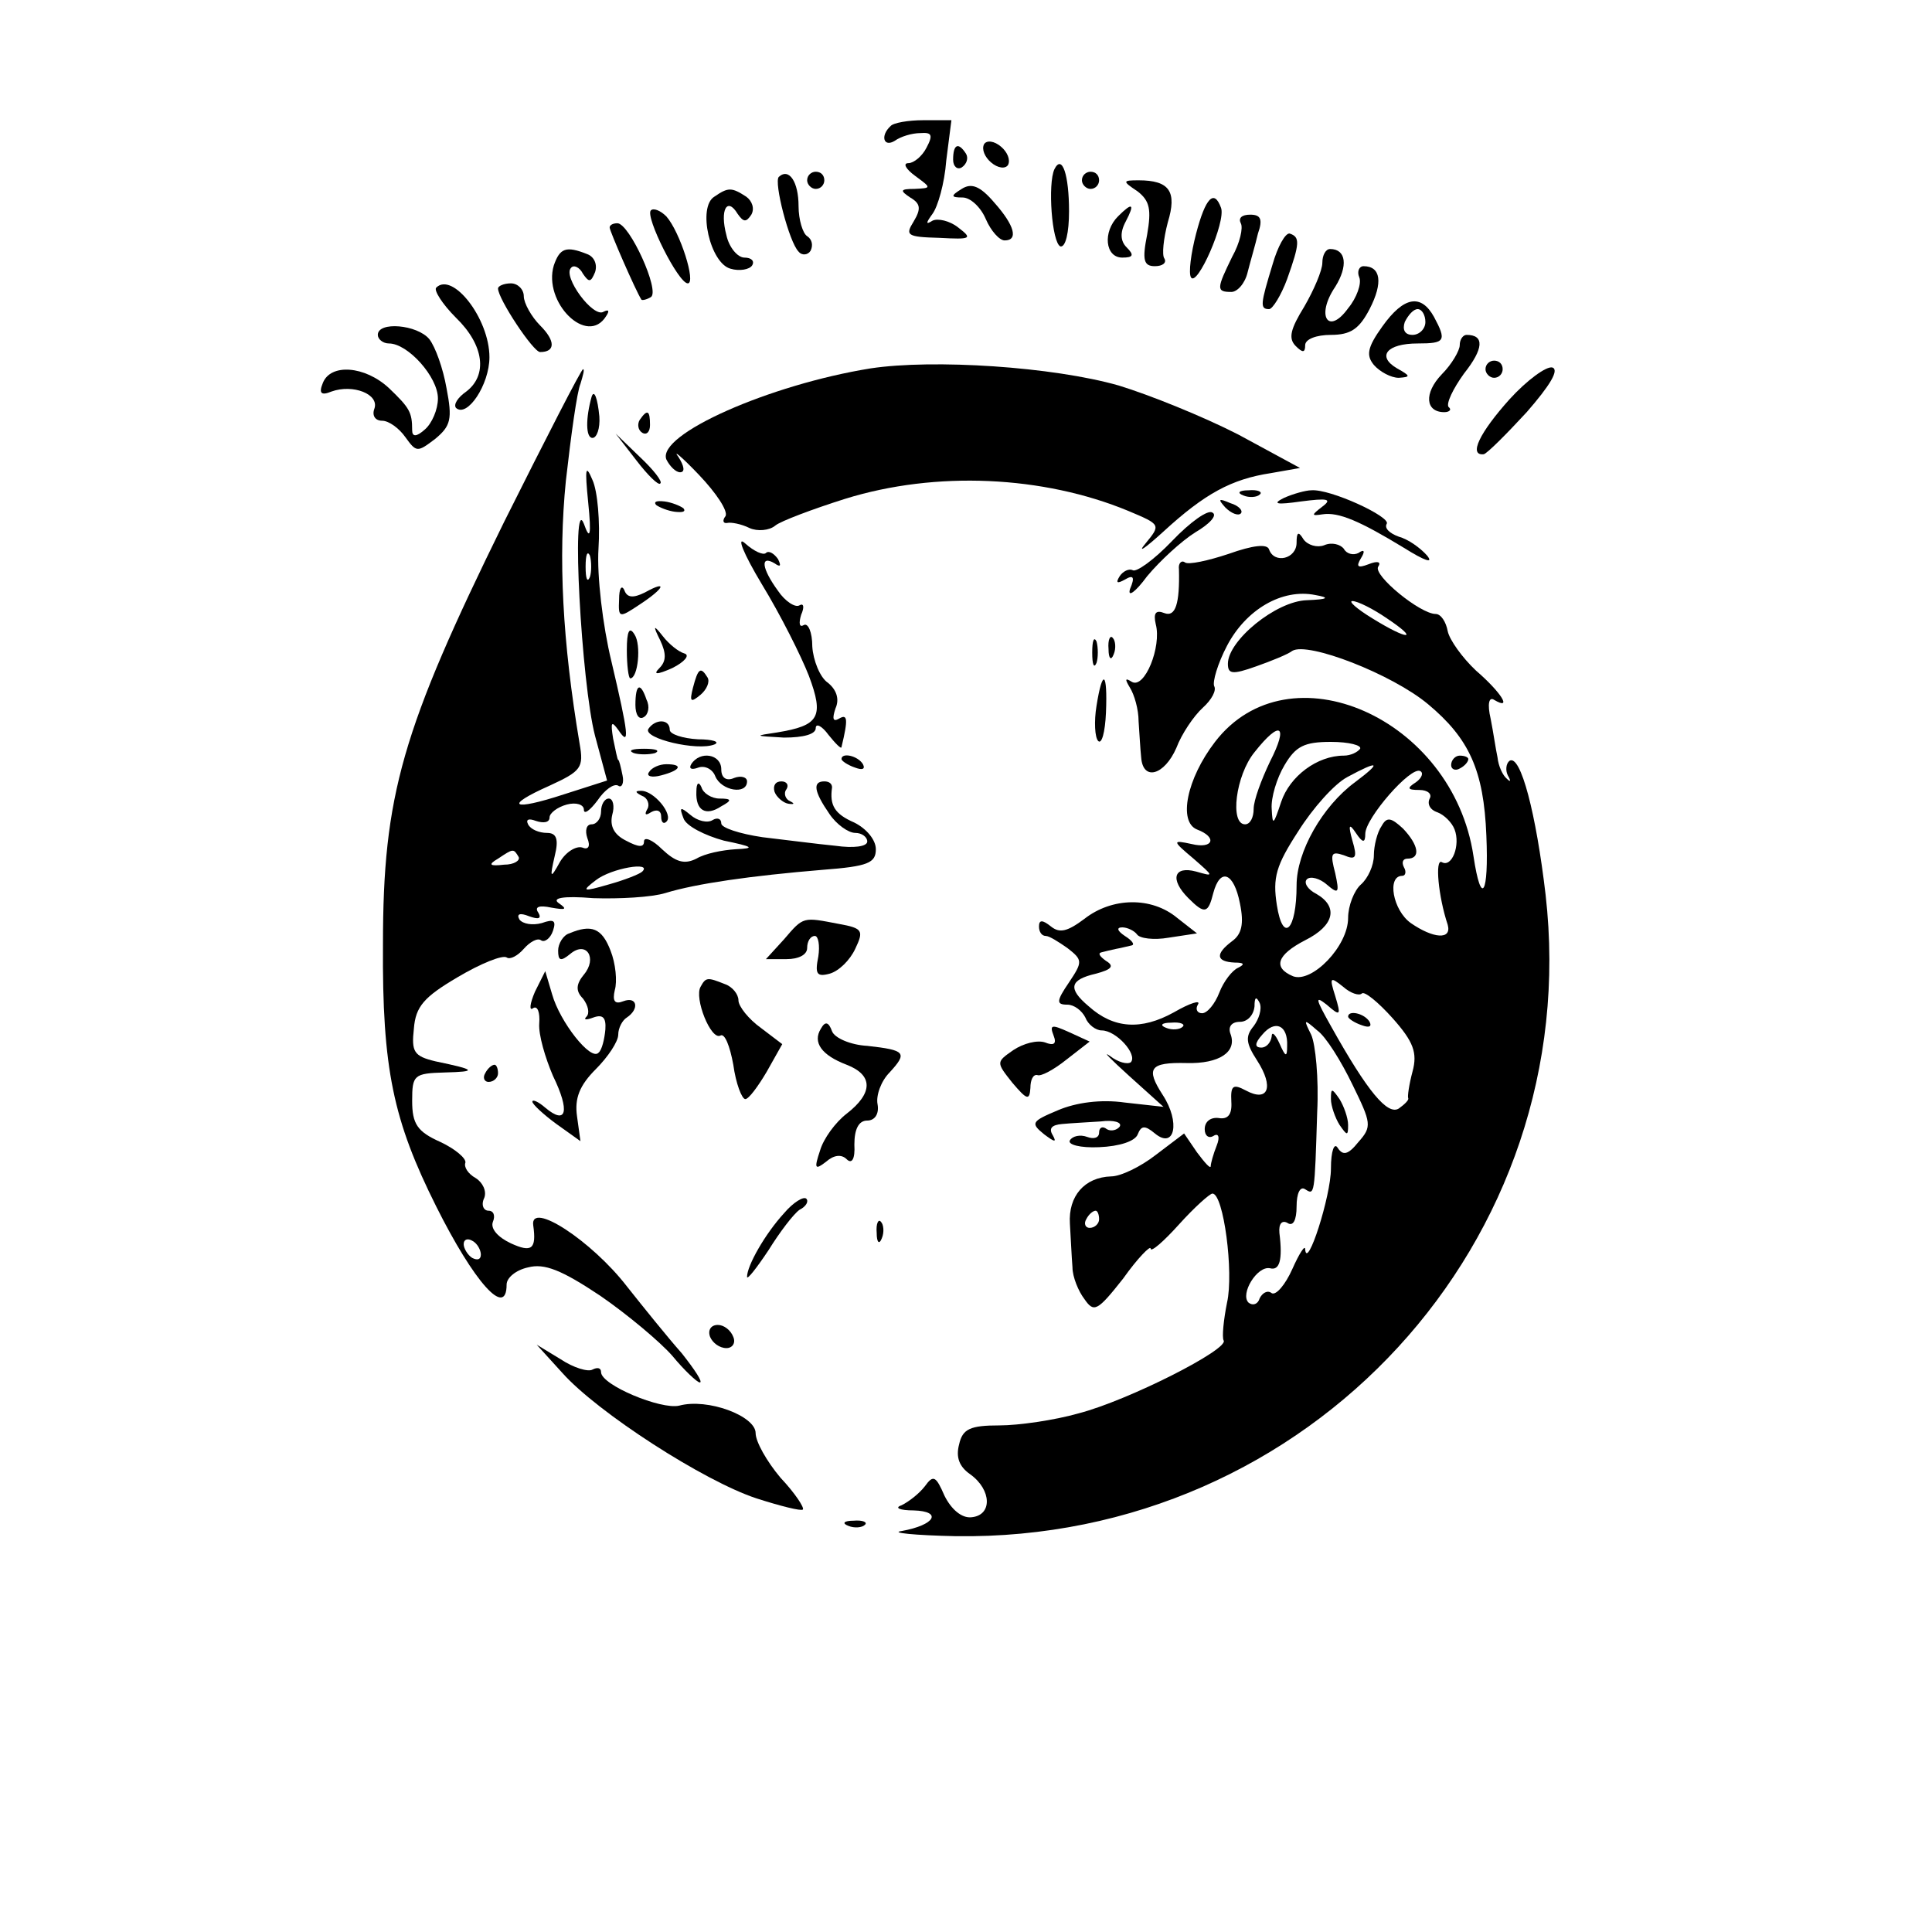<?xml version="1.0" standalone="no"?>
<!DOCTYPE svg PUBLIC "-//W3C//DTD SVG 20010904//EN"
 "http://www.w3.org/TR/2001/REC-SVG-20010904/DTD/svg10.dtd">
<svg version="1.0" xmlns="http://www.w3.org/2000/svg"
 width="225pt" height="225pt" viewBox="0 0 225 225"
 preserveAspectRatio="xMidYMid meet">

<g transform="translate(0,225) scale(0.1,-0.1)"
fill="#000000" stroke="none">
<path d="M1037 2103 c-12 -11 -8 -25 5 -17 7 5 20 9 30 9 13 1 15 -2 7 -17 -5
-10 -15 -18 -21 -18 -7 0 -3 -7 8 -15 19 -14 19 -14 -1 -15 -17 0 -17 -2 -5
-10 12 -7 13 -13 4 -28 -10 -16 -8 -18 30 -19 37 -2 39 -1 22 12 -10 8 -24 11
-30 8 -8 -5 -8 -3 0 8 6 8 14 35 16 62 l6 47 -33 0 c-17 0 -35 -3 -38 -7z"/>
<path d="M1146 2082 c-3 -6 1 -15 8 -21 8 -7 17 -8 20 -3 3 6 -1 15 -8 21 -8
7 -17 8 -20 3z"/>
<path d="M1110 2064 c0 -8 5 -12 10 -9 6 4 8 11 5 16 -9 14 -15 11 -15 -7z"/>
<path d="M1228 2053 c-8 -17 -3 -86 7 -90 6 -1 10 16 10 41 0 42 -8 67 -17 49z"/>
<path d="M907 2044 c-6 -6 12 -76 23 -87 4 -5 11 -4 14 1 3 6 2 13 -4 17 -5 3
-10 19 -10 35 0 28 -11 45 -23 34z"/>
<path d="M940 2040 c0 -5 5 -10 10 -10 6 0 10 5 10 10 0 6 -4 10 -10 10 -5 0
-10 -4 -10 -10z"/>
<path d="M1260 2040 c0 -5 5 -10 10 -10 6 0 10 5 10 10 0 6 -4 10 -10 10 -5 0
-10 -4 -10 -10z"/>
<path d="M1120 2030 c-13 -8 -13 -10 1 -10 9 0 21 -11 27 -25 6 -14 16 -25 22
-25 16 0 12 17 -12 44 -17 20 -27 23 -38 16z"/>
<path d="M1325 2027 c14 -11 16 -21 11 -50 -6 -30 -4 -37 9 -37 9 0 14 4 11 9
-3 4 -1 23 4 42 11 36 2 49 -34 49 -19 0 -19 -1 -1 -13z"/>
<path d="M832 2021 c-20 -12 -5 -78 19 -84 10 -3 22 -1 25 4 3 5 -1 9 -9 9 -8
0 -18 12 -21 26 -8 30 1 45 13 25 7 -10 10 -10 16 -1 4 7 1 16 -6 21 -17 11
-21 11 -37 0z"/>
<path d="M1393 1978 c-6 -23 -9 -46 -6 -51 7 -12 41 65 35 81 -8 22 -18 12
-29 -30z"/>
<path d="M758 2005 c-7 -7 32 -85 43 -85 10 0 -9 60 -25 78 -7 7 -15 10 -18 7z"/>
<path d="M1302 1998 c-18 -18 -15 -48 5 -48 13 0 14 3 5 12 -7 7 -8 17 -1 30
11 21 8 23 -9 6z"/>
<path d="M1445 1990 c3 -5 -1 -23 -10 -39 -18 -37 -19 -41 -1 -41 7 0 16 10
19 23 3 12 9 32 12 45 6 17 3 22 -9 22 -10 0 -14 -4 -11 -10z"/>
<path d="M710 1985 c0 -4 30 -73 37 -84 1 -1 6 0 11 3 11 7 -25 86 -39 86 -5
0 -9 -2 -9 -5z"/>
<path d="M1482 1942 c-14 -46 -15 -52 -4 -52 4 0 14 16 21 35 15 42 15 49 3
53 -5 1 -14 -15 -20 -36z"/>
<path d="M645 1941 c-13 -43 39 -95 61 -59 4 6 3 8 -3 5 -12 -8 -48 41 -38 51
3 4 10 1 14 -7 7 -10 9 -10 14 2 3 9 -1 18 -9 21 -25 10 -32 7 -39 -13z"/>
<path d="M1540 1944 c0 -9 -10 -32 -21 -51 -16 -26 -19 -37 -10 -46 8 -8 11
-8 11 1 0 7 13 12 30 12 23 0 33 7 45 30 16 31 13 50 -7 50 -5 0 -8 -6 -5 -13
3 -7 -3 -24 -13 -36 -23 -32 -38 -9 -15 25 15 24 13 44 -6 44 -5 0 -9 -7 -9
-16z"/>
<path d="M508 1915 c-3 -3 7 -19 23 -35 33 -32 37 -67 12 -86 -10 -7 -15 -15
-12 -19 13 -12 39 27 39 59 0 45 -43 100 -62 81z"/>
<path d="M580 1914 c0 -12 41 -74 49 -74 18 0 18 13 0 31 -10 10 -19 26 -19
34 0 8 -7 15 -15 15 -8 0 -15 -3 -15 -6z"/>
<path d="M1610 1870 c-18 -25 -19 -34 -10 -45 7 -8 20 -15 29 -15 14 1 14 2
-2 11 -24 14 -12 29 24 29 32 0 34 3 19 31 -15 27 -35 24 -60 -11z m50 5 c0
-8 -7 -15 -15 -15 -9 0 -12 6 -9 15 4 8 10 15 15 15 5 0 9 -7 9 -15z"/>
<path d="M440 1860 c0 -5 6 -10 13 -10 22 0 57 -39 57 -64 0 -13 -7 -29 -15
-36 -10 -9 -15 -9 -15 -1 0 21 -3 26 -27 49 -28 26 -68 29 -77 6 -5 -12 -2
-15 10 -10 25 9 56 -3 50 -20 -3 -8 1 -14 9 -14 8 0 20 -9 27 -19 13 -18 14
-18 35 -2 18 15 20 23 13 59 -4 23 -13 48 -20 57 -14 17 -60 21 -60 5z"/>
<path d="M1700 1848 c0 -6 -9 -22 -21 -34 -21 -22 -19 -44 3 -44 6 0 9 3 5 6
-3 4 5 21 18 39 23 29 24 45 3 45 -4 0 -8 -5 -8 -12z"/>
<path d="M1014 1821 c-118 -19 -249 -77 -238 -106 4 -8 11 -15 16 -15 6 0 5 7
-2 18 -7 9 4 0 24 -21 20 -21 34 -42 31 -48 -4 -5 -3 -9 2 -8 4 1 16 -1 26 -6
9 -4 23 -3 30 3 6 5 43 19 81 31 106 33 231 27 330 -14 38 -16 38 -16 20 -38
-10 -12 -1 -6 21 14 48 44 79 61 125 68 l34 6 -72 39 c-41 21 -103 46 -139 57
-77 22 -216 31 -289 20z"/>
<path d="M1730 1820 c0 -5 5 -10 10 -10 6 0 10 5 10 10 0 6 -4 10 -10 10 -5 0
-10 -4 -10 -10z"/>
<path d="M1758 1785 c-35 -39 -48 -66 -30 -64 4 1 26 23 50 49 27 31 38 49 30
52 -7 2 -30 -15 -50 -37z"/>
<path d="M587 1642 c-119 -242 -141 -318 -141 -492 -1 -145 12 -205 62 -305
44 -88 82 -131 82 -91 0 8 11 17 25 20 19 5 39 -3 84 -33 32 -22 70 -54 84
-70 14 -17 29 -31 32 -31 4 0 -6 15 -21 34 -16 18 -45 54 -64 78 -41 53 -113
100 -109 71 4 -28 -2 -32 -26 -21 -15 7 -24 17 -21 25 3 7 1 13 -5 13 -6 0 -9
7 -5 15 3 8 -2 18 -10 23 -9 5 -14 13 -12 18 1 5 -12 16 -29 24 -27 12 -33 21
-33 48 0 30 2 32 38 33 38 1 37 3 -11 13 -25 6 -28 11 -25 38 2 26 12 37 51
60 27 16 52 26 57 23 4 -3 13 2 20 10 7 8 16 13 20 10 4 -3 11 2 14 11 4 12 1
14 -13 9 -11 -3 -22 -1 -26 4 -4 7 1 8 11 4 11 -4 15 -3 11 4 -5 7 1 9 15 6
17 -3 19 -2 9 5 -9 6 4 9 40 6 30 -1 68 1 84 6 36 11 99 20 183 27 53 4 62 8
62 24 0 11 -11 24 -25 31 -23 10 -29 20 -26 41 0 4 -3 7 -9 7 -14 0 -12 -12 6
-38 8 -12 22 -22 30 -22 8 0 14 -5 14 -10 0 -6 -16 -8 -37 -5 -21 2 -59 7 -85
10 -27 4 -48 11 -48 16 0 6 -5 7 -10 4 -6 -4 -18 -1 -26 6 -12 10 -13 9 -8 -4
3 -9 25 -20 47 -26 34 -7 37 -9 14 -10 -16 -1 -36 -5 -46 -11 -14 -7 -24 -4
-40 11 -11 11 -21 15 -21 9 0 -7 -6 -7 -21 1 -14 7 -19 17 -16 30 3 10 1 19
-4 19 -5 0 -9 -7 -9 -15 0 -8 -5 -15 -11 -15 -6 0 -8 -7 -5 -16 4 -10 1 -14
-6 -11 -7 2 -19 -5 -26 -17 -11 -20 -12 -19 -6 7 5 20 2 27 -9 27 -9 0 -19 4
-22 10 -3 6 1 7 9 4 9 -3 16 -2 16 4 0 5 9 12 20 15 11 3 20 0 20 -6 0 -6 7
-1 16 11 8 12 19 20 24 17 4 -3 7 3 5 12 -2 10 -4 18 -5 18 -1 0 -3 11 -6 25
-3 19 -2 21 6 10 14 -21 12 -5 -8 80 -10 41 -17 100 -15 131 2 31 -1 67 -7 80
-8 19 -9 14 -5 -26 4 -39 2 -45 -5 -25 -15 38 -3 -186 13 -247 l14 -52 -50
-16 c-61 -20 -71 -14 -17 10 37 17 40 21 35 49 -20 119 -25 216 -16 306 6 53
13 104 17 113 3 10 5 17 3 17 -2 0 -43 -80 -92 -178z m100 -64 c-3 -7 -5 -2
-5 12 0 14 2 19 5 13 2 -7 2 -19 0 -25z m-83 -326 c2 -4 -5 -9 -17 -9 -17 -2
-19 0 -7 7 18 12 18 12 24 2z m144 -17 c-3 -3 -21 -10 -39 -15 -31 -9 -32 -8
-15 5 18 14 66 22 54 10z m-188 -446 c0 -6 -4 -7 -10 -4 -5 3 -10 11 -10 16 0
6 5 7 10 4 6 -3 10 -11 10 -16z"/>
<path d="M689 1788 c-7 -25 -7 -48 1 -48 5 0 9 11 8 25 -2 21 -6 32 -9 23z"/>
<path d="M745 1761 c-3 -5 -2 -12 3 -15 5 -3 9 1 9 9 0 17 -3 19 -12 6z"/>
<path d="M741 1714 c13 -17 26 -30 28 -27 3 2 -8 16 -24 31 l-28 27 24 -31z"/>
<path d="M1448 1673 c7 -3 16 -2 19 1 4 3 -2 6 -13 5 -11 0 -14 -3 -6 -6z"/>
<path d="M1495 1670 c-14 -7 -8 -8 20 -4 31 4 37 3 25 -6 -13 -10 -13 -11 0
-9 19 3 44 -8 95 -39 24 -15 35 -19 27 -9 -8 9 -22 19 -33 22 -11 4 -17 10
-14 15 5 8 -66 41 -88 39 -6 0 -21 -4 -32 -9z"/>
<path d="M764 1662 c4 -3 14 -7 22 -8 9 -1 13 0 10 4 -4 3 -14 7 -22 8 -9 1
-13 0 -10 -4z"/>
<path d="M1427 1659 c7 -7 15 -10 18 -7 3 3 -2 9 -12 12 -14 6 -15 5 -6 -5z"/>
<path d="M1365 1620 c-21 -22 -42 -37 -46 -34 -4 2 -11 -1 -15 -7 -5 -8 -3 -9
6 -4 10 6 12 3 6 -11 -3 -10 6 -4 20 15 15 18 40 41 56 51 17 10 26 20 20 23
-5 4 -26 -11 -47 -33z"/>
<path d="M887 1570 c22 -36 46 -84 55 -107 18 -48 12 -58 -37 -66 -27 -4 -27
-4 8 -6 23 0 37 4 37 11 0 6 7 3 15 -8 8 -10 15 -17 15 -14 8 33 7 39 -3 33
-7 -4 -8 0 -4 12 5 11 1 22 -9 30 -9 6 -17 26 -18 42 0 17 -5 28 -10 25 -5 -3
-6 2 -3 12 4 9 3 14 -2 11 -5 -3 -17 5 -25 17 -19 26 -21 42 -4 32 7 -5 8 -3
4 5 -5 7 -11 10 -14 7 -3 -3 -14 2 -24 11 -11 10 -2 -12 19 -47z"/>
<path d="M1510 1618 c0 -19 -26 -25 -32 -8 -2 7 -19 5 -47 -5 -24 -8 -47 -13
-51 -10 -4 3 -8 -1 -7 -8 1 -40 -4 -56 -17 -51 -10 4 -13 0 -10 -13 7 -26 -13
-76 -28 -67 -8 5 -8 3 -2 -7 5 -8 10 -25 10 -39 1 -14 2 -33 3 -42 2 -28 27
-21 41 11 6 16 20 37 31 47 10 9 16 20 13 25 -2 5 4 26 15 47 22 42 64 67 103
59 17 -3 15 -5 -10 -6 -36 -1 -92 -47 -92 -74 0 -12 5 -13 33 -3 17 6 37 14
42 18 18 11 116 -27 158 -62 48 -40 65 -77 68 -153 3 -69 -6 -84 -15 -24 -24
161 -215 245 -301 133 -33 -43 -43 -93 -21 -102 24 -9 19 -23 -6 -17 -23 5
-23 4 2 -17 24 -21 24 -21 3 -15 -26 7 -31 -9 -9 -31 19 -19 23 -18 29 6 8 30
24 24 31 -12 5 -24 2 -36 -9 -44 -20 -15 -19 -24 3 -25 11 0 12 -2 4 -6 -7 -3
-17 -16 -22 -29 -5 -13 -14 -24 -20 -24 -6 0 -8 5 -5 10 4 6 -9 2 -28 -9 -38
-21 -70 -19 -99 7 -25 21 -22 31 8 38 19 5 22 9 12 15 -7 5 -10 9 -5 10 4 1
12 3 17 4 6 1 13 3 18 4 4 1 0 6 -8 11 -9 6 -10 10 -3 10 6 0 14 -4 17 -8 3
-5 20 -7 37 -4 l33 5 -23 18 c-30 25 -76 24 -108 -1 -20 -15 -29 -17 -39 -9
-10 8 -14 8 -14 0 0 -6 3 -11 8 -11 4 0 15 -7 25 -14 18 -14 18 -16 2 -40 -15
-22 -15 -26 -2 -26 8 0 17 -7 21 -15 3 -8 12 -15 19 -15 17 0 42 -28 34 -37
-4 -3 -15 0 -24 7 -10 7 0 -3 22 -23 l40 -36 -45 5 c-28 4 -57 0 -78 -9 -31
-13 -32 -15 -16 -28 12 -9 15 -10 10 -1 -5 8 -1 12 11 13 10 1 30 2 45 3 15 2
25 -1 22 -6 -3 -4 -10 -6 -15 -3 -5 4 -9 2 -9 -4 0 -6 -6 -8 -14 -5 -8 3 -17
1 -20 -4 -3 -5 12 -9 34 -8 24 1 42 7 45 15 4 10 8 11 20 1 23 -19 30 13 9 45
-20 31 -15 38 28 37 38 -1 59 13 51 34 -3 8 1 14 11 14 9 0 16 8 17 18 0 11 2
12 6 4 3 -7 -1 -19 -7 -27 -10 -12 -9 -20 4 -40 20 -31 13 -49 -13 -35 -15 8
-18 6 -17 -13 1 -15 -4 -21 -15 -19 -9 1 -16 -4 -16 -13 0 -8 5 -11 10 -8 6 4
8 -1 4 -11 -4 -10 -7 -21 -7 -24 0 -4 -7 4 -16 16 l-15 22 -33 -25 c-18 -14
-41 -25 -52 -25 -31 -1 -50 -23 -48 -55 1 -16 2 -39 3 -51 0 -11 7 -28 14 -37
11 -16 15 -14 45 24 17 24 32 39 32 35 0 -5 15 8 33 28 18 20 36 36 39 36 13
0 25 -92 17 -127 -4 -20 -6 -40 -4 -44 7 -10 -111 -70 -169 -85 -28 -8 -70
-14 -92 -14 -34 0 -43 -4 -47 -22 -4 -15 0 -26 13 -35 25 -18 26 -48 1 -50
-11 -1 -23 9 -31 25 -10 23 -13 25 -23 11 -7 -9 -19 -18 -27 -22 -9 -3 -2 -6
14 -6 34 -1 25 -17 -14 -24 -14 -2 15 -5 63 -6 412 -6 733 344 687 747 -11 94
-29 164 -42 156 -4 -3 -5 -11 -2 -17 4 -7 3 -8 -1 -4 -5 4 -10 15 -11 25 -2 9
-5 30 -8 45 -4 17 -2 26 4 22 22 -13 8 9 -21 34 -16 15 -31 36 -33 46 -2 11
-8 20 -14 20 -18 0 -73 45 -67 55 4 6 -1 7 -11 3 -13 -5 -15 -3 -9 7 5 8 4 11
-3 6 -6 -3 -14 -1 -17 5 -4 5 -14 8 -23 4 -8 -3 -19 0 -24 7 -6 10 -8 8 -8 -4z
m105 -88 c39 -26 25 -26 -17 0 -18 11 -28 20 -23 20 6 0 24 -9 40 -20z m-136
-167 c-10 -21 -19 -45 -19 -55 0 -10 -4 -18 -10 -18 -18 0 -11 57 11 84 30 38
40 32 18 -11z m105 15 c-3 -4 -11 -8 -19 -8 -31 0 -63 -24 -73 -54 -9 -27 -10
-28 -11 -8 -1 13 6 36 15 51 13 22 23 27 54 27 21 0 36 -4 34 -8z m-6 -39
c-38 -28 -68 -81 -68 -120 0 -53 -16 -68 -23 -23 -5 32 -1 46 25 86 17 27 42
55 57 63 37 20 41 18 9 -6z m71 0 c-11 -7 -10 -9 4 -9 10 0 15 -5 12 -10 -3
-6 0 -13 9 -16 8 -3 17 -12 20 -20 7 -18 -3 -45 -15 -38 -8 4 -4 -40 7 -73 5
-18 -17 -16 -43 2 -21 15 -28 55 -10 55 4 0 5 5 2 10 -3 6 -1 10 4 10 16 0 13
16 -5 35 -14 13 -19 14 -25 3 -5 -7 -9 -23 -9 -34 0 -12 -7 -27 -15 -34 -8 -7
-15 -25 -15 -39 0 -33 -42 -76 -64 -68 -24 10 -19 25 14 42 34 17 39 39 13 54
-10 5 -15 13 -11 17 4 4 15 1 23 -6 14 -12 15 -10 10 13 -6 23 -5 26 10 21 14
-6 16 -3 10 17 -5 18 -4 21 4 9 8 -12 11 -12 11 -1 0 18 53 79 64 73 4 -2 2
-8 -5 -13z m-63 -246 c3 3 19 -10 36 -29 24 -27 29 -40 23 -62 -4 -15 -6 -29
-5 -31 1 -2 -4 -7 -11 -12 -13 -8 -36 19 -79 96 -18 32 -19 36 -5 25 16 -14
17 -13 10 10 -7 22 -6 23 9 11 9 -8 19 -11 22 -8z m-209 -39 c-3 -3 -12 -4
-19 -1 -8 3 -5 6 6 6 11 1 17 -2 13 -5z m122 -22 c0 -14 -2 -13 -9 3 -5 11 -9
14 -9 8 -1 -7 -6 -13 -12 -13 -8 0 -8 5 1 15 15 18 30 11 29 -13z m76 -45 c22
-45 23 -49 7 -67 -12 -15 -18 -16 -24 -7 -4 7 -8 -3 -8 -24 0 -32 -28 -119
-30 -94 0 6 -7 -5 -15 -23 -8 -18 -19 -31 -24 -28 -5 4 -11 0 -14 -6 -2 -7 -8
-9 -13 -5 -10 10 10 43 25 40 11 -3 15 9 11 41 -1 11 3 15 9 12 7 -5 11 3 11
19 0 15 4 24 10 20 11 -7 11 -8 14 90 2 39 -2 79 -7 90 -9 18 -9 19 7 5 10 -7
28 -36 41 -63z m-295 -157 c0 -5 -5 -10 -11 -10 -5 0 -7 5 -4 10 3 6 8 10 11
10 2 0 4 -4 4 -10z"/>
<path d="M1570 1066 c0 -2 7 -7 16 -10 8 -3 12 -2 9 4 -6 10 -25 14 -25 6z"/>
<path d="M1550 970 c0 -8 5 -22 10 -30 9 -13 10 -13 10 0 0 8 -5 22 -10 30 -9
13 -10 13 -10 0z"/>
<path d="M721 1552 c-1 -22 0 -22 24 -6 29 19 33 29 6 14 -14 -7 -21 -6 -24 3
-3 6 -6 2 -6 -11z"/>
<path d="M730 1493 c0 -18 2 -33 4 -33 9 0 13 39 5 51 -6 10 -9 4 -9 -18z"/>
<path d="M769 1504 c7 -15 7 -24 -1 -32 -8 -8 -3 -8 15 0 14 7 21 15 14 17 -7
2 -18 11 -25 20 -11 14 -12 13 -3 -5z"/>
<path d="M1272 1490 c0 -14 2 -19 5 -12 2 6 2 18 0 25 -3 6 -5 1 -5 -13z"/>
<path d="M1291 1494 c0 -11 3 -14 6 -6 3 7 2 16 -1 19 -3 4 -6 -2 -5 -13z"/>
<path d="M807 1449 c-4 -16 -3 -18 9 -8 7 6 11 15 8 20 -8 13 -11 11 -17 -12z"/>
<path d="M1277 1428 c-3 -18 -2 -37 2 -41 4 -4 8 10 9 33 2 48 -4 52 -11 8z"/>
<path d="M740 1429 c0 -11 4 -18 10 -14 5 3 7 12 3 20 -7 21 -13 19 -13 -6z"/>
<path d="M755 1401 c-6 -11 57 -26 77 -18 7 3 -2 6 -19 6 -18 1 -33 6 -33 11
0 13 -17 13 -25 1z"/>
<path d="M738 1373 c6 -2 18 -2 25 0 6 3 1 5 -13 5 -14 0 -19 -2 -12 -5z"/>
<path d="M805 1360 c-3 -5 0 -7 8 -4 8 3 17 -2 20 -10 7 -17 37 -22 37 -6 0 5
-7 7 -15 4 -9 -4 -15 0 -15 10 0 18 -25 22 -35 6z"/>
<path d="M980 1366 c0 -2 7 -7 16 -10 8 -3 12 -2 9 4 -6 10 -25 14 -25 6z"/>
<path d="M1690 1359 c0 -5 5 -7 10 -4 6 3 10 8 10 11 0 2 -4 4 -10 4 -5 0 -10
-5 -10 -11z"/>
<path d="M756 1351 c-4 -5 3 -7 14 -4 23 6 26 13 6 13 -8 0 -17 -4 -20 -9z"/>
<path d="M811 1328 c-1 -22 11 -29 29 -17 13 7 12 9 -2 9 -9 0 -19 6 -21 13
-3 7 -6 6 -6 -5z"/>
<path d="M902 1328 c2 -6 10 -13 16 -14 7 -1 8 0 2 3 -5 2 -8 9 -4 14 3 5 0 9
-6 9 -7 0 -10 -5 -8 -12z"/>
<path d="M748 1323 c6 -2 9 -10 6 -15 -4 -7 -2 -8 4 -4 7 4 12 2 12 -5 0 -7 3
-9 6 -6 9 8 -15 37 -30 36 -7 0 -6 -2 2 -6z"/>
<path d="M913 1156 l-21 -23 24 0 c14 0 24 5 24 13 0 8 4 14 9 14 4 0 6 -11 4
-24 -4 -20 -2 -24 13 -20 11 3 24 16 30 29 10 21 9 24 -19 29 -42 8 -41 9 -64
-18z"/>
<path d="M663 1163 c-7 -2 -13 -12 -13 -20 0 -12 3 -13 14 -4 19 16 32 -5 16
-24 -9 -11 -10 -19 -1 -28 6 -8 8 -17 4 -21 -4 -4 0 -4 8 -1 11 4 15 0 14 -14
-1 -11 -4 -24 -8 -27 -9 -10 -45 36 -54 68 l-8 27 -12 -24 c-6 -14 -7 -23 -2
-19 5 3 8 -5 7 -18 -1 -13 7 -40 16 -61 20 -41 16 -58 -9 -37 -8 7 -15 10 -15
7 0 -3 13 -15 28 -26 l28 -20 -4 29 c-3 21 3 36 22 55 14 14 26 32 26 40 0 8
5 17 10 20 15 10 12 25 -4 19 -10 -4 -13 0 -10 13 3 10 1 31 -5 46 -10 26 -22
31 -48 20z"/>
<path d="M816 1101 c-8 -13 12 -63 23 -57 5 3 11 -12 15 -34 3 -22 10 -40 14
-40 4 0 15 15 25 32 l18 32 -25 19 c-14 10 -26 25 -26 32 0 7 -7 16 -16 19
-20 8 -22 8 -28 -3z"/>
<path d="M956 1052 c-10 -16 1 -31 30 -42 31 -12 31 -33 0 -57 -13 -10 -27
-29 -31 -43 -7 -21 -6 -23 7 -13 9 8 18 9 24 3 6 -6 10 0 9 17 0 18 5 28 15
28 9 0 14 8 12 19 -2 10 4 27 14 37 21 23 19 26 -26 31 -19 1 -38 9 -41 17 -4
11 -8 12 -13 3z"/>
<path d="M1227 1044 c4 -10 0 -12 -10 -8 -9 3 -25 -1 -37 -9 -20 -14 -20 -14
-1 -38 17 -20 20 -21 21 -6 0 9 3 16 8 15 4 -2 19 6 34 18 l27 21 -24 11 c-20
9 -23 9 -18 -4z"/>
<path d="M565 1000 c-3 -5 -1 -10 4 -10 6 0 11 5 11 10 0 6 -2 10 -4 10 -3 0
-8 -4 -11 -10z"/>
<path d="M913 837 c-22 -24 -43 -61 -43 -74 0 -4 11 10 25 31 13 21 29 42 36
47 8 4 11 10 8 13 -3 3 -15 -4 -26 -17z"/>
<path d="M1021 814 c0 -11 3 -14 6 -6 3 7 2 16 -1 19 -3 4 -6 -2 -5 -13z"/>
<path d="M827 693 c3 -7 11 -13 19 -13 7 0 11 6 8 13 -3 8 -11 14 -18 14 -8 0
-12 -6 -9 -14z"/>
<path d="M655 651 c41 -46 165 -126 226 -146 28 -9 52 -15 54 -13 2 2 -9 19
-26 37 -16 19 -29 42 -29 52 0 20 -56 41 -89 32 -21 -5 -91 24 -91 39 0 5 -4
6 -10 3 -5 -3 -22 2 -37 12 l-28 17 30 -33z"/>
<path d="M988 473 c7 -3 16 -2 19 1 4 3 -2 6 -13 5 -11 0 -14 -3 -6 -6z"/>
</g>
</svg>
